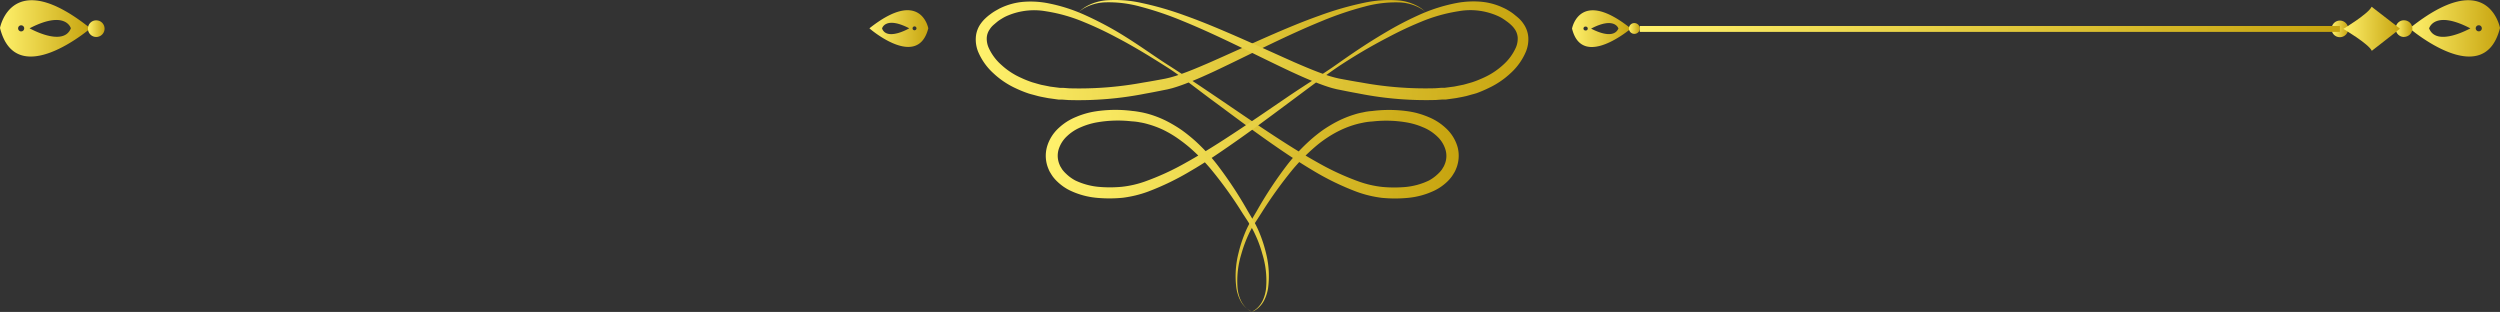 <svg xmlns="http://www.w3.org/2000/svg" xmlns:xlink="http://www.w3.org/1999/xlink" width="368.63" height="45.992" viewBox="0 0 368.63 45.992">
  <rect x="0" y="0" width="368.63" height="45.992" fill="#333333" stroke="none"/>
  <defs>
    <linearGradient id="linear-gradient" y1="0.5" x2="1" y2="0.5" gradientUnits="objectBoundingBox">
      <stop offset="0" stop-color="#fff16c"/>
      <stop offset="1" stop-color="#c7a40f"/>
    </linearGradient>
    <linearGradient id="linear-gradient-2" x1="-0.016" y1="0.5" x2="0.98" y2="0.5" xlink:href="#linear-gradient"/>
    <linearGradient id="linear-gradient-3" x1="0" y1="0.502" x2="1" y2="0.502" xlink:href="#linear-gradient"/>
    <linearGradient id="linear-gradient-4" x1="0" y1="0.5" x2="1" y2="0.5" xlink:href="#linear-gradient"/>
    <linearGradient id="linear-gradient-5" x1="-0.006" y1="0.498" x2="0.994" y2="0.498" xlink:href="#linear-gradient"/>
    <linearGradient id="linear-gradient-6" x1="0" y1="0.522" x2="1" y2="0.522" xlink:href="#linear-gradient"/>
    <linearGradient id="linear-gradient-7" x1="0" y1="0.494" x2="1" y2="0.494" xlink:href="#linear-gradient"/>
    <linearGradient id="linear-gradient-8" x1="0" y1="0.5" x2="0.998" y2="0.5" xlink:href="#linear-gradient"/>
    <linearGradient id="linear-gradient-9" x1="0" y1="0.5" x2="1" y2="0.5" xlink:href="#linear-gradient"/>
    <linearGradient id="linear-gradient-11" x1="0" y1="0.498" x2="1" y2="0.498" xlink:href="#linear-gradient"/>
  </defs>
  <g id="Group_8" data-name="Group 8" transform="translate(-108.9 -374.068)">
    <g id="Group_4" data-name="Group 4">
      <g id="Group_3" data-name="Group 3">
        <path id="Path_9" data-name="Path 9" d="M735.15,1001.13s-1.71-9.24-13.33.06C721.82,1001.19,732.78,1010.58,735.15,1001.13Zm-2.68.06a.44.44,0,0,1-.44.44.45.45,0,1,1,.44-.44Zm-7.77,0s.75-2.78,6.08,0c0-.01-4.97,2.81-6.08.01Z" transform="translate(-257.62 -622.94)" fill="url(#linear-gradient)"/>
        <path id="Path_10" data-name="Path 10" d="M721,1002.46a1.23,1.23,0,0,1-1.23-1.22h0A1.21,1.21,0,0,1,721,1000h0a1.23,1.23,0,0,1,1.23,1.22h0a1.24,1.24,0,0,1-1.22,1.23Z" transform="translate(-257.62 -622.94)" fill="url(#linear-gradient-2)"/>
        <path id="Path_11" data-name="Path 11" d="M711.55,1002.49a1.21,1.21,0,0,1-1.23-1.22h0a1.23,1.23,0,0,1,1.22-1.23h0a1.24,1.24,0,0,1,1.23,1.22h0a1.23,1.23,0,0,1-1.22,1.23Z" transform="translate(-257.62 -622.94)" fill="url(#linear-gradient-3)"/>
        <path id="Path_12" data-name="Path 12" d="M716.25,1004.5s4.19-3.25,4.15-3.27-4.18-3.23-4.18-3.23c-.49,1.07-4.18,3.26-4.17,3.27S715.75,1003.44,716.25,1004.5Z" transform="translate(-257.62 -622.94)" fill="url(#linear-gradient-4)"/>
        <path id="Path_13" data-name="Path 13" d="M607,1001.22c-7.57-6.06-8.68,0-8.68,0C599.81,1007.34,607,1001.22,607,1001.22Zm-6.65-.29a.29.29,0,0,1,.29.29.28.28,0,0,1-.29.28.29.29,0,1,1,0-.57Zm.81.28c3.47-1.8,4,0,4,0-.81,1.86-4.05,0-4.05,0Z" transform="translate(-257.62 -622.94)" fill="url(#linear-gradient-5)"/>
        <path id="Path_14" data-name="Path 14" d="M607.51,1002a.79.79,0,0,0,.8-.79h0a.8.8,0,0,0-.8-.8h0a.8.8,0,0,0-.8.79h0A.8.8,0,0,0,607.51,1002Z" transform="translate(-257.62 -622.94)" fill="url(#linear-gradient-6)"/>
      </g>
      <rect id="Rectangle_1" data-name="Rectangle 1" width="103.23" height="0.87" transform="translate(350.69 377.9)" fill="url(#linear-gradient-7)"/>
    </g>
    <g id="Group_5" data-name="Group 5">
      <path id="Path_15" data-name="Path 15" d="M551.1,1043l-.25-.15a2.328,2.328,0,0,1-.29-.19,3.2,3.2,0,0,1-.36-.32,3.691,3.691,0,0,1-.75-1.11,5.648,5.648,0,0,1-.45-1.77,13.511,13.511,0,0,1,.56-5,19.284,19.284,0,0,1,1.09-2.94,12.007,12.007,0,0,1,.82-1.48l1-1.55a62.783,62.783,0,0,1,4.74-6.59,29.315,29.315,0,0,1,3.14-3.17,17.527,17.527,0,0,1,1.84-1.4,16.417,16.417,0,0,1,2.05-1.16,14.173,14.173,0,0,1,2.23-.83c.39-.11.79-.19,1.18-.27a9.4,9.4,0,0,1,1.23-.15,17.885,17.885,0,0,1,5.06.14,10.551,10.551,0,0,1,2.42.72,6.588,6.588,0,0,1,2.07,1.34,4.371,4.371,0,0,1,1.24,2,3.21,3.21,0,0,1-.17,2.22,1.66,1.66,0,0,1-.18.35c-.07.11-.13.23-.21.34a4.319,4.319,0,0,1-.54.6,6.09,6.09,0,0,1-1.36,1,10.188,10.188,0,0,1-3.34.94,19,19,0,0,1-3.54,0,15.005,15.005,0,0,1-3.35-.76,38.512,38.512,0,0,1-6.17-2.84c-1.94-1.08-3.77-2.22-5.51-3.34-3.48-2.25-6.61-4.42-9.39-6.3s-5.21-3.5-7.21-4.77-4.33-3-7.24-4.75a49.8,49.8,0,0,0-4.8-2.51,24.486,24.486,0,0,0-5.8-1.85,13.544,13.544,0,0,0-3.33-.18,9.7,9.7,0,0,0-3.43.9c-.27.12-.53.29-.8.43a7.443,7.443,0,0,0-.77.52,6.737,6.737,0,0,0-.72.6,5,5,0,0,0-.67.77,3.881,3.881,0,0,0-.73,2,4.859,4.859,0,0,0,.31,2.08,9,9,0,0,0,2.28,3.24,12.281,12.281,0,0,0,3.28,2.21,17.288,17.288,0,0,0,1.84.75c.32.11.64.18,1,.28l.48.13.49.11,1,.19,1,.14.5.07h.5l1,.07a50.7,50.7,0,0,0,11.29-.94c.9-.16,1.78-.33,2.65-.51l.66-.13.68-.17c.45-.13.88-.27,1.3-.42,1.68-.6,3.24-1.3,4.76-2,3-1.41,5.83-2.83,8.48-4.1s5.14-2.41,7.45-3.35a48.888,48.888,0,0,1,6.36-2.16,17.521,17.521,0,0,1,5-.62,6.861,6.861,0,0,1,3.07.78,2.937,2.937,0,0,1,.41.25,1.992,1.992,0,0,1,.29.2l.22.18-.21-.19c-.07-.07-.16-.14-.27-.23a3.877,3.877,0,0,0-.4-.28,7.21,7.21,0,0,0-3.09-1,17.681,17.681,0,0,0-5.14.36,46.6,46.6,0,0,0-6.54,1.89c-2.38.84-4.93,1.9-7.64,3.09s-5.56,2.51-8.59,3.84c-1.51.65-3.06,1.32-4.66,1.85-.4.14-.8.25-1.2.36l-.6.14-.64.12c-.87.16-1.74.32-2.63.46a51.86,51.86,0,0,1-10.92.85l-.94-.07h-.47l-.47-.06-.92-.12-.9-.18-.45-.09-.44-.12-.87-.25a14.9,14.9,0,0,1-1.65-.66,10.636,10.636,0,0,1-2.88-1.89,7.42,7.42,0,0,1-1.92-2.61,3.351,3.351,0,0,1-.25-1.4,2.39,2.39,0,0,1,.44-1.25,2.929,2.929,0,0,1,.45-.55c.18-.17.4-.34.59-.51a4.891,4.891,0,0,1,.64-.45,6.4,6.4,0,0,1,.67-.38,10,10,0,0,1,5.93-.77,23.82,23.82,0,0,1,5.58,1.58,51.217,51.217,0,0,1,4.8,2.26c3,1.57,5.42,3.11,7.42,4.37s4.27,3.1,7,5.11,5.73,4.29,9.17,6.66c1.72,1.19,3.54,2.39,5.49,3.55a38.9,38.9,0,0,0,6.38,3.09,16.821,16.821,0,0,0,3.7.89,20.08,20.08,0,0,0,3.88,0,11.529,11.529,0,0,0,3.93-1.1,7.4,7.4,0,0,0,1.78-1.24,5.925,5.925,0,0,0,.74-.84c.11-.16.21-.32.31-.49a3.052,3.052,0,0,0,.26-.51,5,5,0,0,0,.25-3.36,6.059,6.059,0,0,0-1.72-2.74,8.309,8.309,0,0,0-2.57-1.64,12,12,0,0,0-2.8-.81,19.688,19.688,0,0,0-5.52-.07,7.9,7.9,0,0,0-1.34.2,9.657,9.657,0,0,0-1.31.33,15.532,15.532,0,0,0-2.46,1,19.875,19.875,0,0,0-2.19,1.32,22.762,22.762,0,0,0-1.92,1.55,28.008,28.008,0,0,0-3.18,3.41,58.983,58.983,0,0,0-4.57,6.9l-.93,1.58a13.293,13.293,0,0,0-.79,1.61,19.806,19.806,0,0,0-1,3.08,13.74,13.74,0,0,0-.3,5.15,6,6,0,0,0,.58,1.8,3.713,3.713,0,0,0,.84,1.09,2.937,2.937,0,0,0,.39.3l.3.18Z" transform="translate(-257.62 -622.94)" fill="url(#linear-gradient-8)"/>
      <path id="Path_16" data-name="Path 16" d="M551.13,1043l.26-.13a1.7,1.7,0,0,0,.3-.18,2.408,2.408,0,0,0,.39-.3,3.708,3.708,0,0,0,.84-1.09,6,6,0,0,0,.58-1.8,13.74,13.74,0,0,0-.3-5.15,19.805,19.805,0,0,0-1-3.08,13.282,13.282,0,0,0-.79-1.61l-.93-1.58a58.993,58.993,0,0,0-4.57-6.9,27.929,27.929,0,0,0-3.17-3.41,24.685,24.685,0,0,0-1.93-1.55,19.861,19.861,0,0,0-2.19-1.32,15.179,15.179,0,0,0-2.46-1,13.2,13.2,0,0,0-1.31-.33c-.44-.08-.89-.16-1.34-.2a19.61,19.61,0,0,0-5.51.07,12,12,0,0,0-2.81.81,8.309,8.309,0,0,0-2.57,1.64,6,6,0,0,0-1.71,2.74,4.94,4.94,0,0,0,.24,3.36,3.062,3.062,0,0,0,.26.51c.1.17.2.33.31.49a6,6,0,0,0,.75.84,7.351,7.351,0,0,0,1.77,1.24,11.531,11.531,0,0,0,3.93,1.1,20.08,20.08,0,0,0,3.88,0,16.823,16.823,0,0,0,3.7-.89,38.913,38.913,0,0,0,6.38-3.09c2-1.16,3.77-2.36,5.49-3.55,3.44-2.37,6.48-4.66,9.17-6.66s5-3.74,7-5.11a79.341,79.341,0,0,1,7.42-4.37,52.466,52.466,0,0,1,4.8-2.26,23.82,23.82,0,0,1,5.58-1.58,9.939,9.939,0,0,1,5.93.77,5.5,5.5,0,0,1,.67.38c.22.14.43.3.64.45a5.849,5.849,0,0,1,.59.51,3.433,3.433,0,0,1,.46.55,2.47,2.47,0,0,1,.43,1.25,3.349,3.349,0,0,1-.25,1.4,7.51,7.51,0,0,1-1.91,2.61,10.8,10.8,0,0,1-2.88,1.89,15.93,15.93,0,0,1-1.66.66l-.87.25-.44.12-.45.09-.9.18-.92.12-.46.06h-.47l-.94.07a52,52,0,0,1-10.93-.85c-.88-.14-1.76-.3-2.62-.46l-.65-.12-.59-.14c-.41-.11-.81-.22-1.21-.36-1.59-.53-3.15-1.2-4.66-1.85-3-1.33-5.88-2.66-8.59-3.84s-5.26-2.25-7.63-3.09a47.092,47.092,0,0,0-6.55-1.89,17.663,17.663,0,0,0-5.14-.36,7.2,7.2,0,0,0-3.08,1c-.16.1-.29.2-.4.28a2.674,2.674,0,0,0-.28.23l-.21.19.23-.18a1.864,1.864,0,0,1,.28-.2,2.944,2.944,0,0,1,.41-.25,6.86,6.86,0,0,1,3.07-.78,17.524,17.524,0,0,1,5,.62,48.373,48.373,0,0,1,6.36,2.16c2.31.94,4.8,2.08,7.45,3.35s5.47,2.69,8.48,4.1c1.52.7,3.08,1.4,4.76,2,.42.15.85.29,1.3.42l.68.17.66.13c.87.18,1.76.35,2.65.51a50.738,50.738,0,0,0,11.3.94l1-.07h.49l.5-.07,1-.14,1-.19.49-.11.48-.13c.32-.1.64-.17,1-.28A18.369,18.369,0,0,0,586,1010a12.39,12.39,0,0,0,3.27-2.21,9,9,0,0,0,2.28-3.24,4.859,4.859,0,0,0,.32-2.08,4,4,0,0,0-.74-2,4.518,4.518,0,0,0-.67-.77c-.24-.22-.48-.4-.72-.6a6.4,6.4,0,0,0-.76-.52,6.277,6.277,0,0,0-.81-.43,9.638,9.638,0,0,0-3.43-.9,13.553,13.553,0,0,0-3.33.18,24.631,24.631,0,0,0-5.8,1.85,48.421,48.421,0,0,0-4.79,2.51c-2.91,1.71-5.31,3.38-7.25,4.75s-4.43,2.88-7.21,4.77-5.9,4.05-9.38,6.3c-1.74,1.12-3.58,2.26-5.52,3.34a38.108,38.108,0,0,1-6.17,2.84,15,15,0,0,1-3.35.76,18.935,18.935,0,0,1-3.53,0,10.238,10.238,0,0,1-3.35-.94,6.086,6.086,0,0,1-1.36-1,4.312,4.312,0,0,1-.54-.6c-.08-.11-.14-.23-.21-.34a1.661,1.661,0,0,1-.18-.35,3.33,3.33,0,0,1-.17-2.22,4.459,4.459,0,0,1,1.24-2,6.711,6.711,0,0,1,2.07-1.34,10.55,10.55,0,0,1,2.42-.72,18,18,0,0,1,5.07-.14,8.135,8.135,0,0,1,1.22.15,9.585,9.585,0,0,1,1.18.27,14.174,14.174,0,0,1,2.23.83,16.419,16.419,0,0,1,2,1.16c.64.44,1.26.91,1.84,1.4a28.435,28.435,0,0,1,3.14,3.17,60.017,60.017,0,0,1,4.74,6.59c.34.53.67,1,1,1.55a11.912,11.912,0,0,1,.81,1.48,17.368,17.368,0,0,1,1.09,2.94,13.3,13.3,0,0,1,.56,5,5.65,5.65,0,0,1-.45,1.77,3.691,3.691,0,0,1-.75,1.11,2.506,2.506,0,0,1-.36.32,2.347,2.347,0,0,1-.29.19Z" transform="translate(-257.62 -622.94)" fill="url(#linear-gradient-9)"/>
    </g>
    <g id="Group_7" data-name="Group 7">
      <g id="Group_6" data-name="Group 6">
        <path id="Path_17" data-name="Path 17" d="M379.85,1001.19c-11.63-9.3-13.33-.06-13.33-.06C368.89,1010.58,379.85,1001.19,379.85,1001.19Zm-10.21-.45a.45.45,0,1,1-.45.45.45.45,0,0,1,.45-.45Zm1.24.44c5.34-2.76,6.09,0,6.09,0C375.86,1004,370.88,1001.18,370.88,1001.18Z" transform="translate(-257.62 -622.94)" fill="url(#linear-gradient)"/>
        <path id="Path_18" data-name="Path 18" d="M380.71,1002.46a1.23,1.23,0,0,0,1.23-1.22h0a1.22,1.22,0,0,0-1.22-1.23h0a1.21,1.21,0,0,0-1.23,1.22h0a1.23,1.23,0,0,0,1.22,1.23Z" transform="translate(-257.62 -622.94)" fill="url(#linear-gradient-11)"/>
        <path id="Path_19" data-name="Path 19" d="M390.12,1002.49a1.21,1.21,0,0,0,1.23-1.22h0a1.23,1.23,0,0,0-1.22-1.23h0a1.23,1.23,0,0,0-1.23,1.22h0a1.22,1.22,0,0,0,1.22,1.23Z" transform="translate(-257.62 -622.94)" fill="url(#linear-gradient-3)"/>
        <path id="Path_20" data-name="Path 20" d="M385.42,1004.5s-4.19-3.25-4.15-3.27,4.18-3.23,4.18-3.23c.48,1.07,4.17,3.26,4.17,3.27S385.92,1003.44,385.42,1004.5Z" transform="translate(-257.62 -622.94)" fill="url(#linear-gradient-4)"/>
        <path id="Path_21" data-name="Path 21" d="M503.4,1001.18s-1.11-6-8.68,0C494.72,1001.22,501.85,1007.34,503.4,1001.18Zm-1.74,0a.29.29,0,0,1-.29.29.28.28,0,0,1-.29-.28.29.29,0,0,1,.58,0Zm-5.07,0s.49-1.82,4,0c-.03.03-3.27,1.89-4,.05Z" transform="translate(-257.62 -622.94)" fill="url(#linear-gradient-4)"/>
        <path id="Path_22" data-name="Path 22" d="M494.16,1002a.79.79,0,0,1-.8-.79h0a.79.79,0,0,1,.79-.8h0a.79.79,0,0,1,.8.79h0a.79.79,0,0,1-.79.8Z" transform="translate(-257.62 -622.94)" fill="url(#linear-gradient-6)"/>
      </g>
      <rect id="Rectangle_2" data-name="Rectangle 2" width="103.23" height="0.87" transform="translate(132.5 377.9)" fill="url(#linear-gradient-7)"/>
    </g>
  </g>
</svg>
